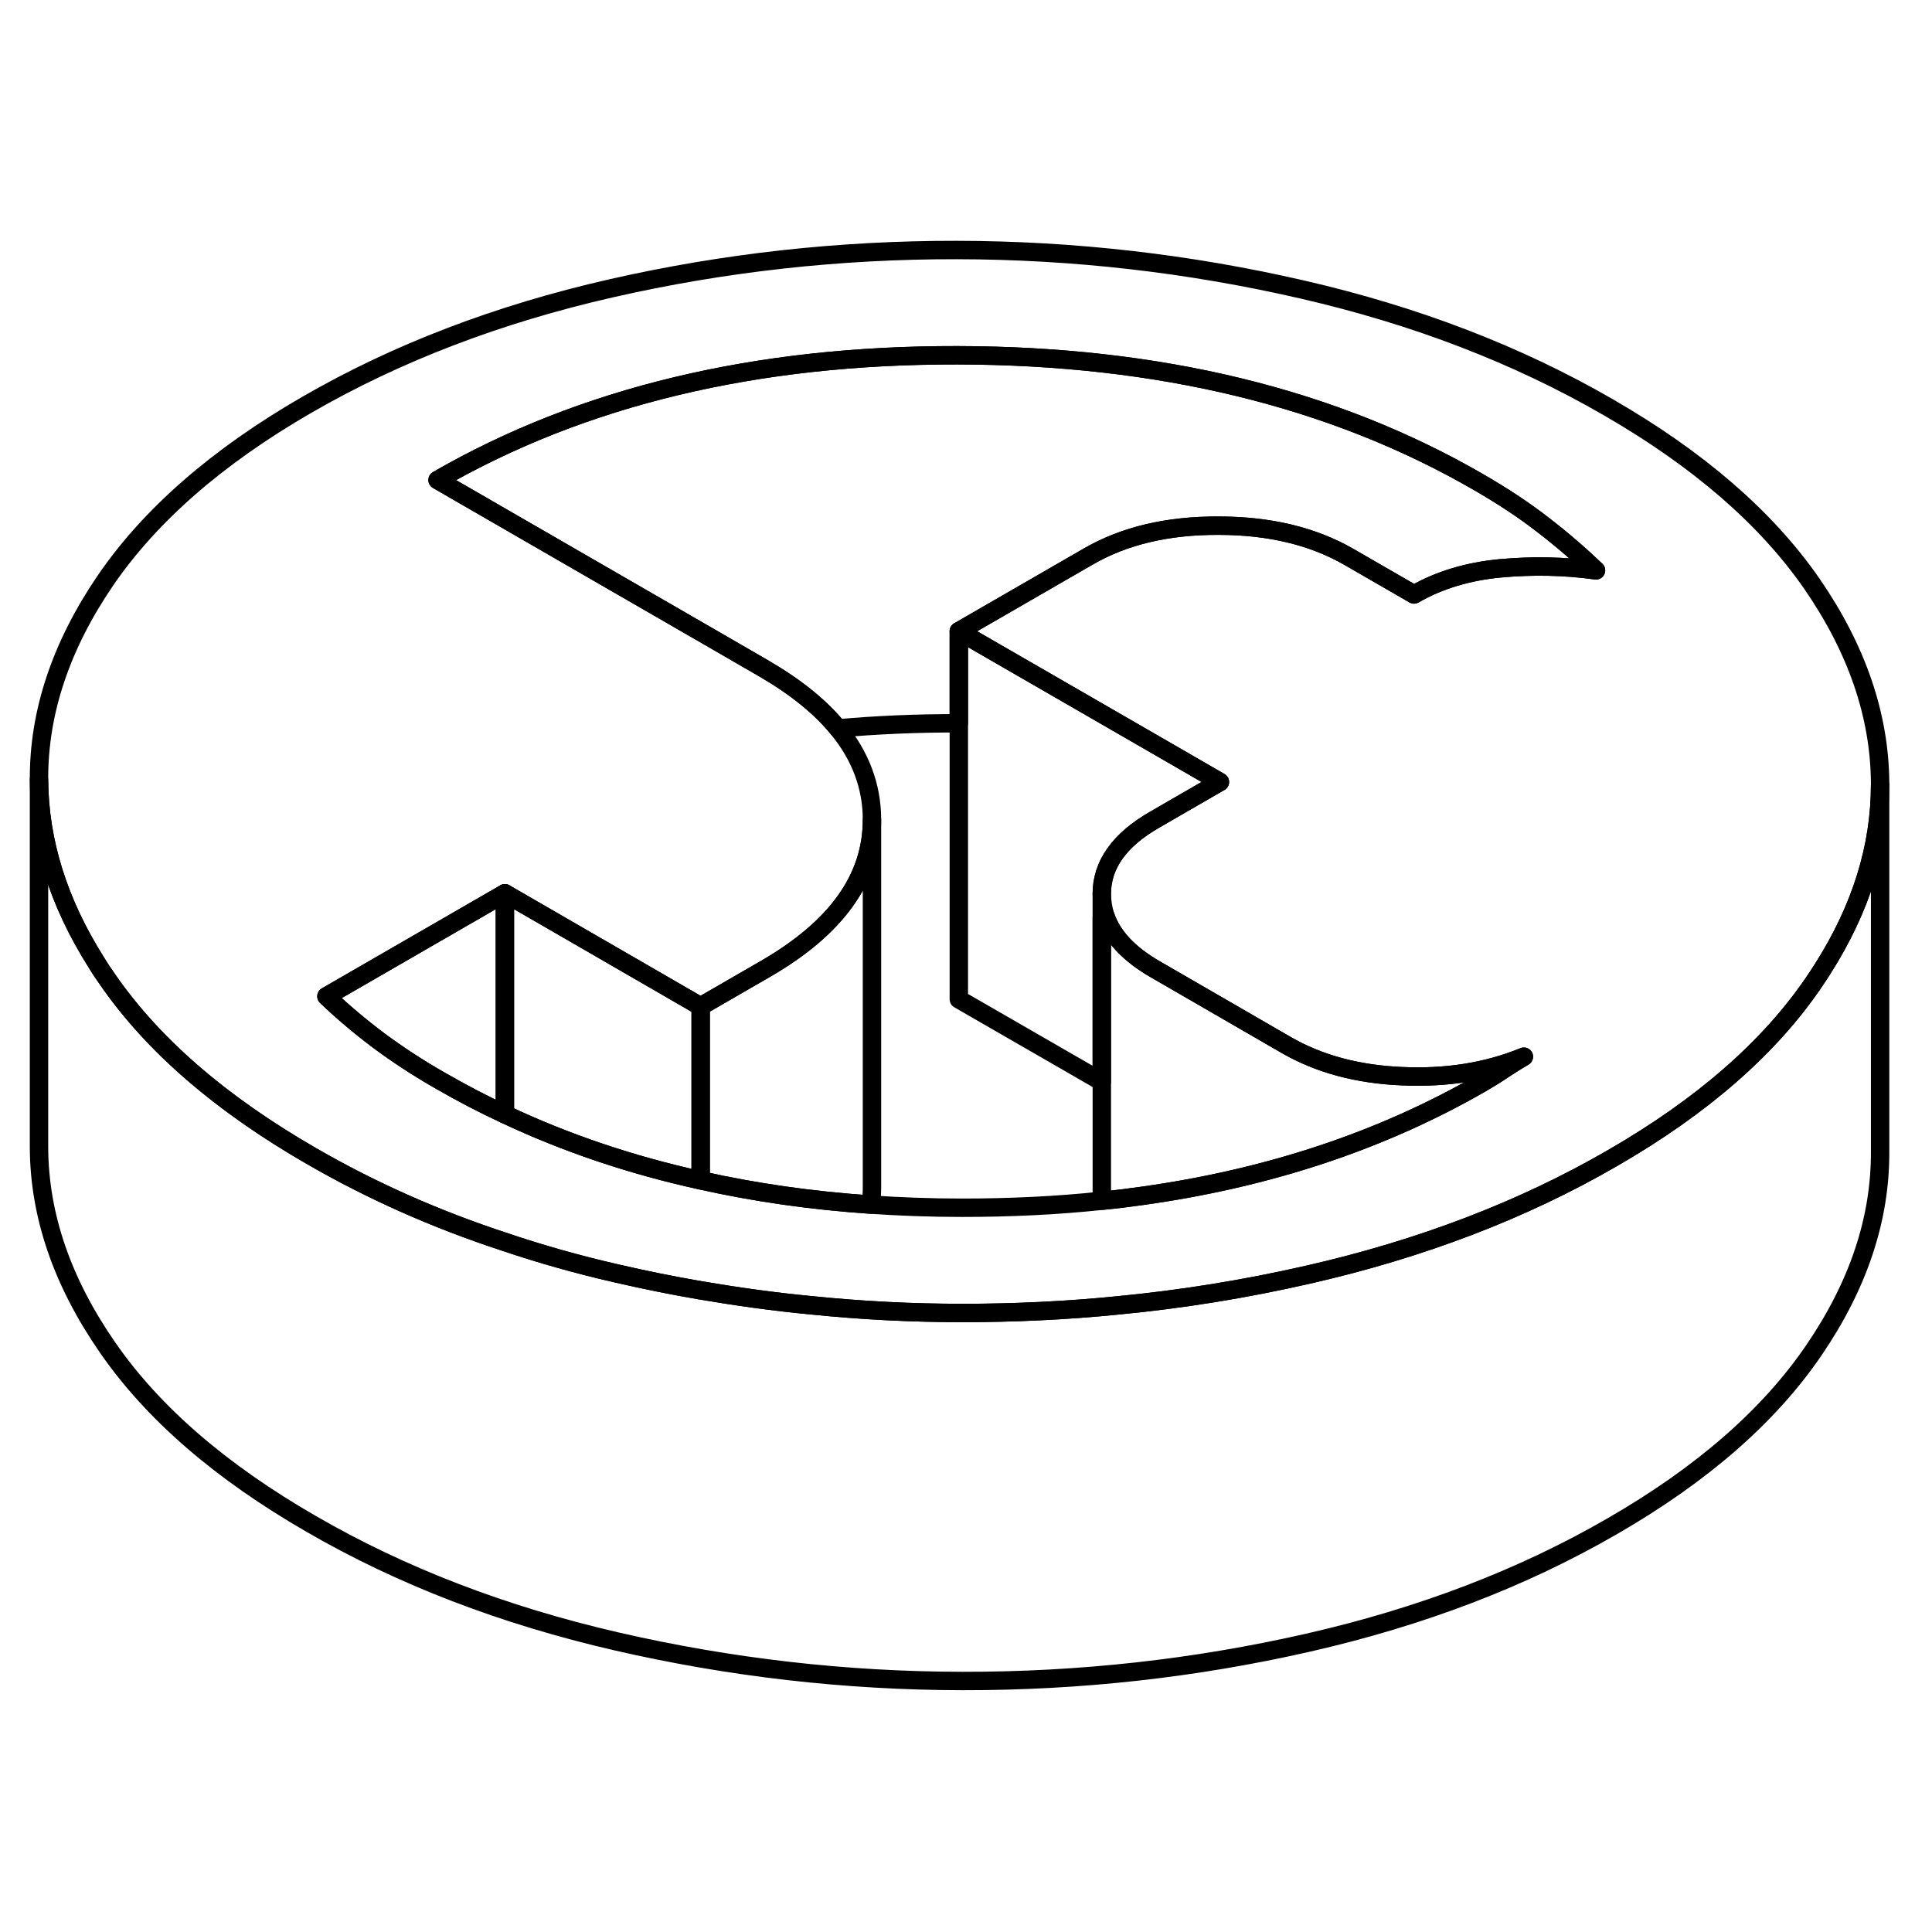 <svg width="48" height="48" viewBox="0 0 105 82" fill="none" xmlns="http://www.w3.org/2000/svg" stroke-width="1px"
     stroke-linecap="round" stroke-linejoin="round">
    <path d="M17.74 42.648C18.63 43.498 19.58 44.298 20.58 45.048C21.59 45.798 22.71 46.538 23.96 47.248C25.09 47.898 26.25 48.508 27.44 49.059V37.048L17.74 42.648Z" stroke="currentColor" stroke-linejoin="round"/>
    <path d="M98.46 20.208C95.99 16.648 92.31 13.459 87.4 10.629C82.49 7.788 76.96 5.658 70.79 4.238C64.63 2.818 58.36 2.098 52 2.088C45.63 2.078 39.37 2.768 33.22 4.168C27.07 5.568 21.56 7.678 16.68 10.498C11.81 13.309 8.16 16.498 5.73 20.048C3.31 23.598 2.1 27.209 2.12 30.878C2.14 34.239 3.17 37.538 5.23 40.798C5.42 41.118 5.63 41.428 5.85 41.738C8.31 45.298 12 48.489 16.91 51.319C20.14 53.188 23.65 54.758 27.44 55.998C29.39 56.658 31.41 57.228 33.51 57.708C35.03 58.058 36.55 58.368 38.08 58.629C40.07 58.968 42.07 59.248 44.08 59.438C46.81 59.718 49.55 59.858 52.31 59.858C55.07 59.858 57.94 59.728 60.72 59.448C64.2 59.118 67.66 58.558 71.08 57.778C77.23 56.378 82.75 54.268 87.62 51.448C92.5 48.638 96.15 45.448 98.57 41.898C98.74 41.648 98.91 41.388 99.07 41.138C101.15 37.858 102.18 34.538 102.18 31.158V31.069C102.16 27.389 100.92 23.768 98.46 20.208ZM81.53 19.388C79.76 19.558 78.2 20.029 76.85 20.808L73.3 18.759C71.35 17.639 68.99 17.069 66.22 17.069C63.45 17.058 61.1 17.618 59.16 18.738L53.32 22.108L52.11 22.808L61.99 28.509L66.3 30.998L62.77 33.038C60.83 34.148 59.87 35.508 59.88 37.108C59.89 37.508 59.95 37.898 60.07 38.268C60.44 39.378 61.35 40.358 62.82 41.198L69.91 45.298C71.68 46.318 73.78 46.888 76.19 46.988C78.61 47.098 80.82 46.748 82.82 45.928C82.52 46.099 82.17 46.318 81.76 46.588C81.35 46.868 80.94 47.118 80.53 47.358C75.1 50.488 68.94 52.538 62.04 53.498C61.33 53.599 60.61 53.688 59.88 53.758C57.44 54.019 54.9 54.138 52.28 54.138C50.59 54.138 48.94 54.078 47.33 53.968C44.1 53.748 41.02 53.308 38.08 52.648C34.29 51.818 30.75 50.618 27.44 49.059C26.25 48.508 25.09 47.898 23.96 47.248C22.71 46.538 21.59 45.798 20.58 45.048C19.58 44.298 18.63 43.498 17.74 42.648L27.44 37.048L38.08 43.198L38.38 43.018L41.6 41.158C45.46 38.928 47.39 36.239 47.39 33.059V33.008C47.38 31.218 46.76 29.578 45.54 28.088C44.58 26.908 43.23 25.828 41.51 24.828L38.59 23.138L23.78 14.588C31.65 10.048 41.07 7.788 52.03 7.808C62.99 7.828 72.43 10.118 80.35 14.698C81.65 15.448 82.82 16.218 83.85 17.018C84.89 17.818 85.85 18.648 86.74 19.498C85.03 19.259 83.29 19.228 81.53 19.388Z" stroke="currentColor" stroke-linejoin="round"/>
    <path d="M82.821 45.928C82.521 46.099 82.171 46.318 81.761 46.588C81.351 46.868 80.941 47.118 80.531 47.358C75.101 50.489 68.941 52.538 62.041 53.498C61.331 53.599 60.611 53.688 59.881 53.758V38.358C59.941 38.328 60.001 38.298 60.071 38.268C60.441 39.378 61.351 40.358 62.821 41.198L69.911 45.298C71.681 46.319 73.781 46.889 76.191 46.989C78.611 47.099 80.821 46.748 82.821 45.928Z" stroke="currentColor" stroke-linejoin="round"/>
    <path d="M66.3 30.998L62.77 33.038C60.83 34.148 59.87 35.508 59.88 37.108V47.288L52.11 42.809V22.808L61.99 28.509L66.3 30.998Z" stroke="currentColor" stroke-linejoin="round"/>
    <path d="M86.74 19.498C85.03 19.259 83.29 19.228 81.53 19.388C79.76 19.558 78.2 20.029 76.85 20.808L73.3 18.759C71.35 17.639 68.99 17.069 66.22 17.069C63.45 17.058 61.1 17.619 59.16 18.738L53.32 22.108L52.11 22.808V27.808H52.03C49.8 27.808 47.64 27.898 45.54 28.088C44.58 26.908 43.23 25.828 41.51 24.828L38.59 23.138L23.78 14.588C31.65 10.048 41.07 7.788 52.03 7.808C62.99 7.828 72.43 10.118 80.35 14.698C81.65 15.448 82.82 16.218 83.85 17.018C84.89 17.818 85.85 18.648 86.74 19.498Z" stroke="currentColor" stroke-linejoin="round"/>
    <path d="M38.08 43.198V52.648C34.29 51.818 30.75 50.618 27.44 49.059V37.048L38.08 43.198Z" stroke="currentColor" stroke-linejoin="round"/>
    <path d="M102.18 31.158V51.069C102.2 54.739 101 58.348 98.57 61.898C96.15 65.448 92.5 68.638 87.62 71.448C82.75 74.268 77.23 76.378 71.08 77.778C64.93 79.178 58.67 79.868 52.31 79.859C45.95 79.849 39.68 79.128 33.51 77.708C27.35 76.288 21.81 74.159 16.91 71.319C12 68.489 8.31 65.299 5.85 61.739C3.38 58.178 2.14 54.559 2.12 50.879V30.878C2.14 34.239 3.17 37.538 5.23 40.798C5.42 41.118 5.63 41.428 5.85 41.739C8.31 45.298 12 48.489 16.91 51.319C20.14 53.188 23.65 54.758 27.44 55.998C29.39 56.658 31.41 57.228 33.51 57.708C35.03 58.058 36.55 58.368 38.08 58.629C40.07 58.968 42.07 59.248 44.08 59.438C46.81 59.718 49.55 59.858 52.31 59.858C55.07 59.858 57.94 59.728 60.72 59.448C64.2 59.118 67.66 58.558 71.08 57.778C77.23 56.378 82.75 54.268 87.62 51.448C92.5 48.638 96.15 45.448 98.57 41.898C98.74 41.648 98.91 41.388 99.07 41.138C101.15 37.858 102.18 34.538 102.18 31.158Z" stroke="currentColor" stroke-linejoin="round"/>
    <path d="M47.39 33.059V53.008C47.39 53.339 47.37 53.658 47.33 53.968C44.1 53.748 41.02 53.308 38.08 52.648V43.198L38.38 43.018L41.6 41.158C45.46 38.928 47.39 36.239 47.39 33.059Z" stroke="currentColor" stroke-linejoin="round"/>
</svg>